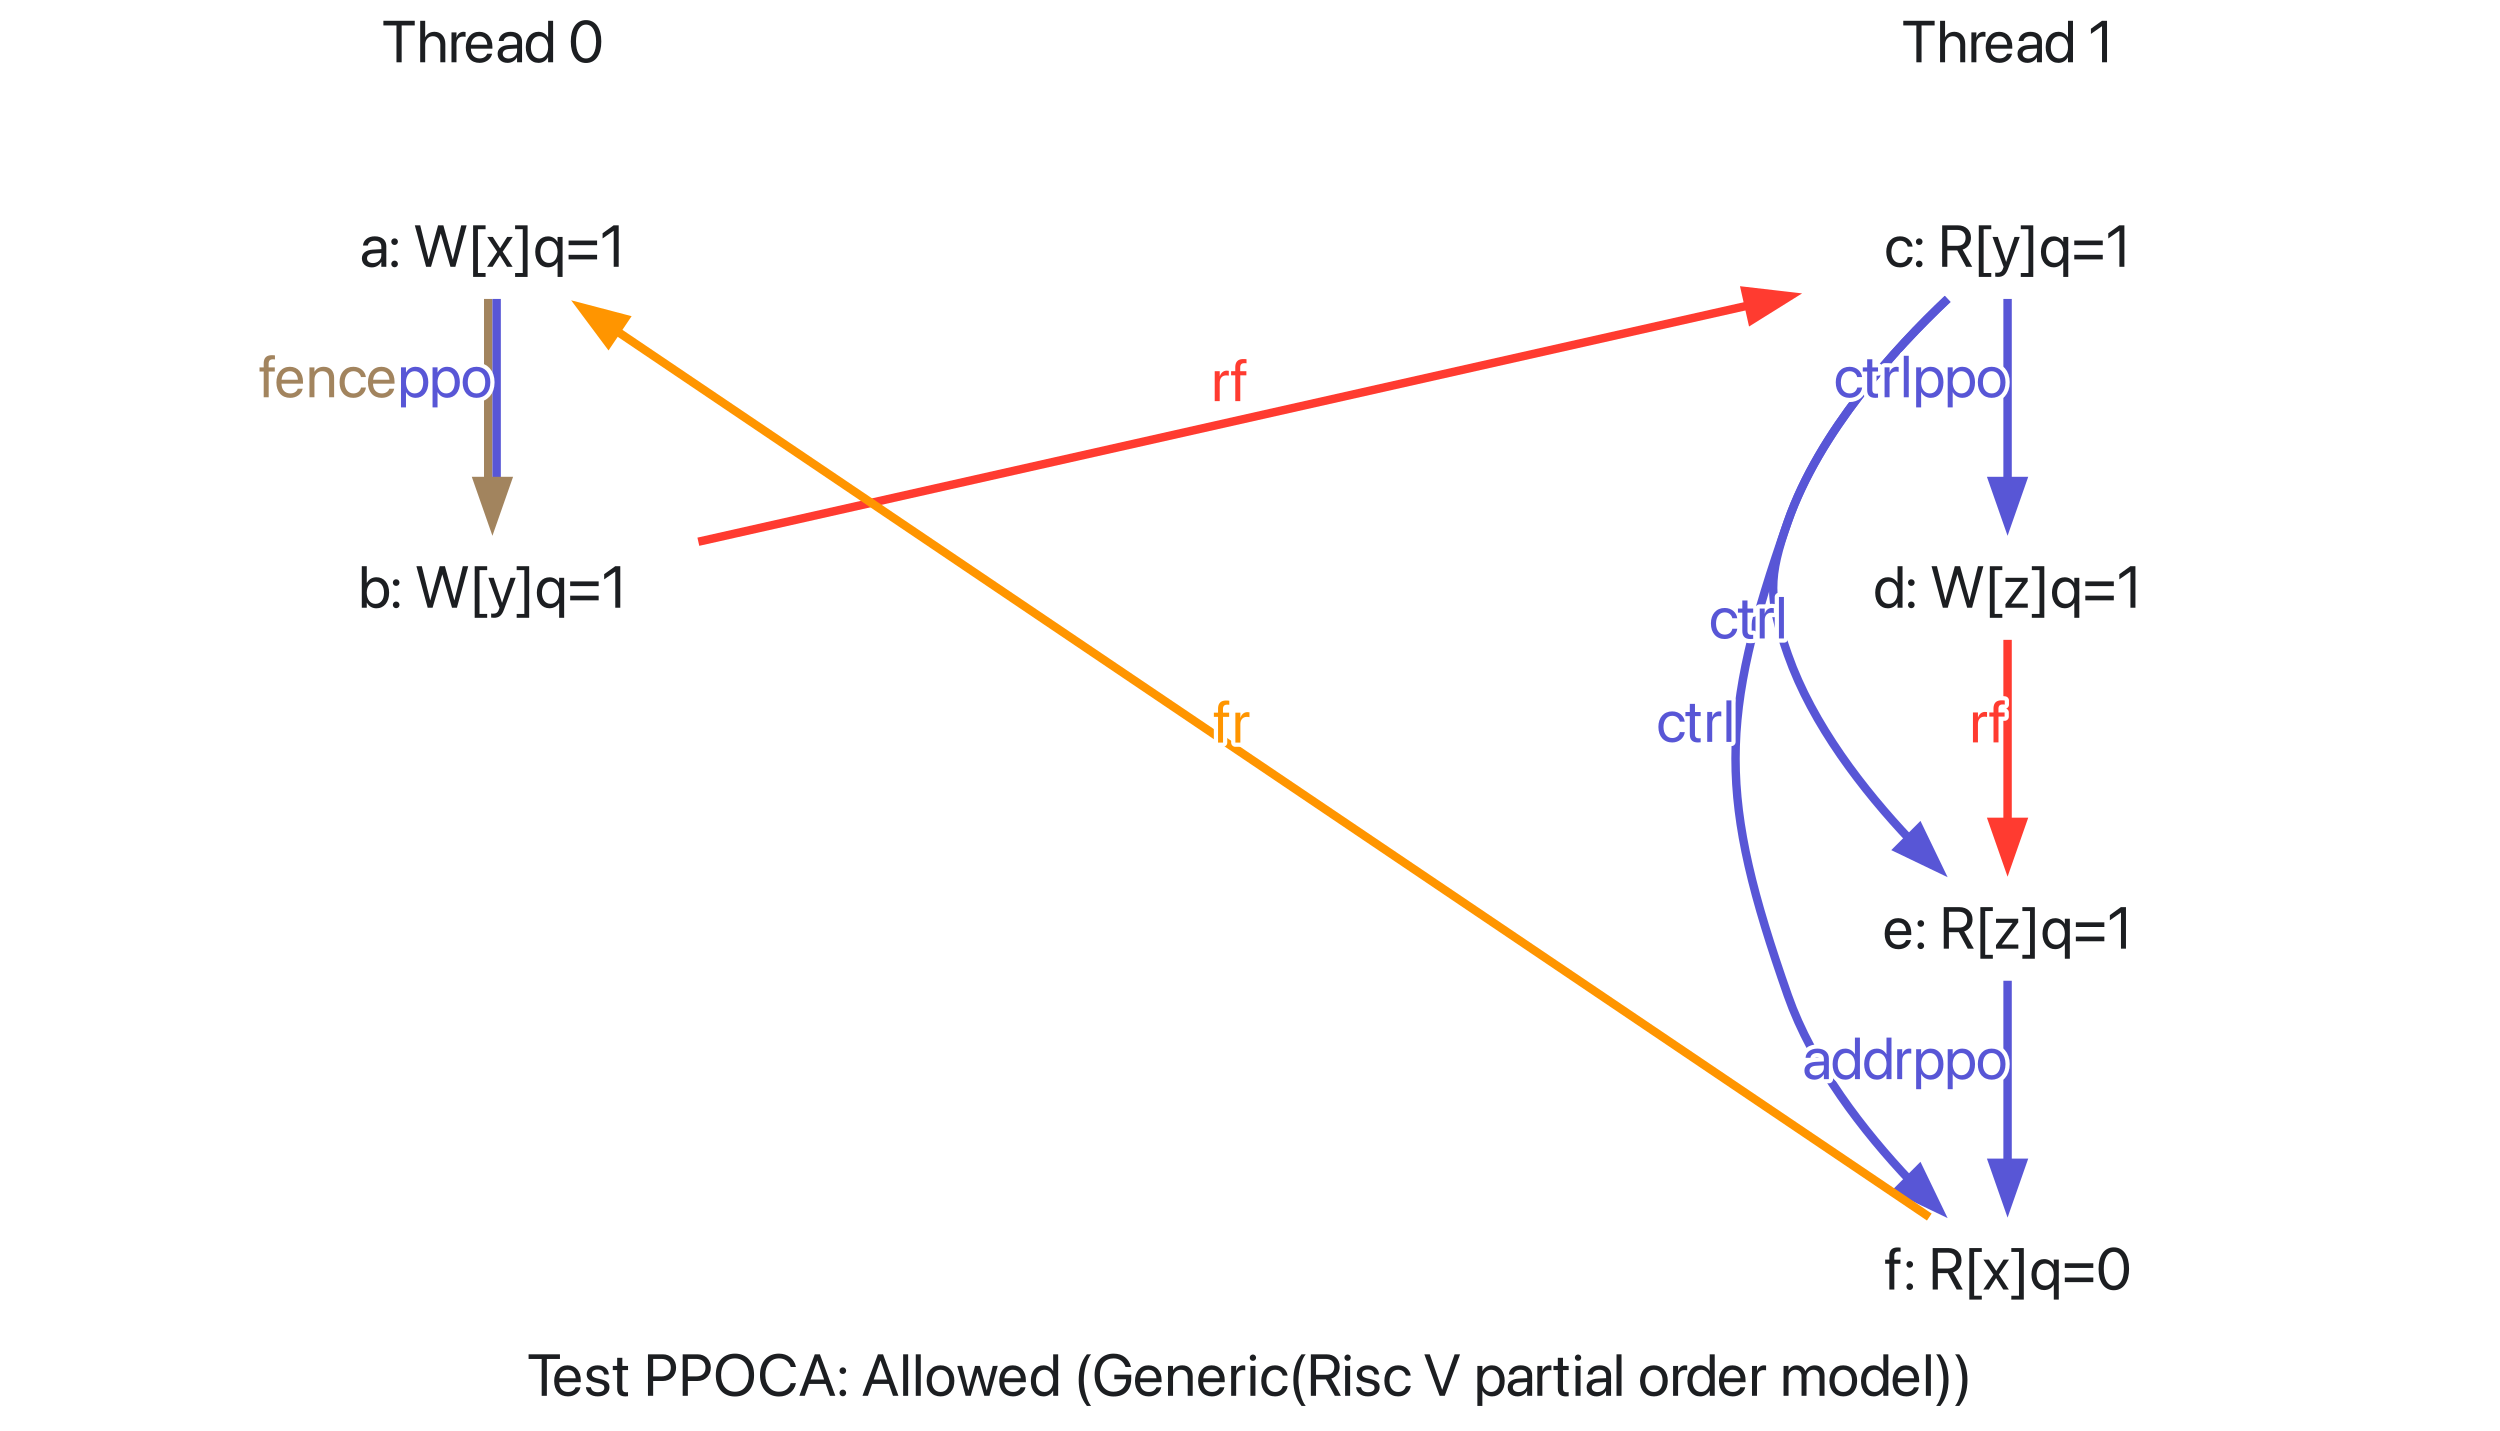 <svg xmlns="http://www.w3.org/2000/svg" xmlns:xlink="http://www.w3.org/1999/xlink" width="594" height="340"><defs><path id="c" d="M3.453 0h1.23v-8.758h3.11v-1.105H.343v1.105h3.11Zm0 0"/><path id="d" d="M3.7.137c1.55 0 2.714-.93 2.945-2.106l.015-.07H5.488l-.02.062c-.202.61-.84 1.059-1.741 1.059-1.266 0-2.07-.852-2.098-2.316h5.117v-.438c0-2.133-1.18-3.574-3.121-3.574s-3.2 1.512-3.2 3.71v.009C.426-1.293 1.657.137 3.7.137m-.083-6.332c1.04 0 1.805.652 1.922 2.03H1.65c.128-1.323.937-2.03 1.968-2.03m0 0"/><path id="e" d="M3.297.137c1.586 0 2.762-.875 2.762-2.121v-.004c0-1.012-.52-1.582-1.957-1.93l-1.13-.273c-.784-.192-1.105-.528-1.105-1.012v-.008c0-.629.531-1.043 1.395-1.043.883 0 1.406.457 1.504 1.149l.007.046h1.133l-.008-.09C5.813-6.335 4.82-7.245 3.262-7.245c-1.54 0-2.614.867-2.614 2.09v.008c0 1.027.653 1.648 1.993 1.968l1.125.274c.808.199 1.074.484 1.074 1v.004c0 .644-.574 1.047-1.54 1.047-.968 0-1.495-.418-1.64-1.13l-.012-.066H.457l.008.063C.609-.718 1.62.137 3.297.137m0 0"/><path id="f" d="M3.082.137c.234 0 .488-.028.637-.047v-.965c-.102.008-.239.027-.383.027-.637 0-.969-.21-.969-.972v-4.305H3.72v-.984H2.367v-1.922h-1.23v1.922H.097v.984h1.04v4.313c0 1.359.64 1.949 1.945 1.949m0 0"/><path id="h" d="M.957 0h1.23v-3.52h2.286c1.851 0 3.164-1.308 3.164-3.18v-.015c0-1.87-1.313-3.148-3.164-3.148H.957Zm3.2-8.77c1.41 0 2.222.77 2.222 2.07v.013c0 1.3-.813 2.074-2.223 2.074H2.188V-8.77Zm0 0"/><path id="i" d="M5.129.164c2.793 0 4.539-1.96 4.539-5.094v-.011c0-3.125-1.75-5.086-4.54-5.086-2.796 0-4.554 1.96-4.554 5.086v.011C.574-1.797 2.324.164 5.13.164m0-1.137c-2.024 0-3.297-1.53-3.297-3.957v-.011c0-2.43 1.277-3.954 3.297-3.954 2.008 0 3.281 1.532 3.281 3.954v.011c0 2.407-1.254 3.957-3.281 3.957m0 0"/><path id="j" d="M5.078.164c2.067 0 3.645-1.223 4.02-3.11l.015-.07H7.867l-.02.063c-.429 1.297-1.386 1.98-2.769 1.98-1.96 0-3.238-1.562-3.238-3.964v-.004c0-2.403 1.27-3.954 3.238-3.954 1.39 0 2.36.7 2.742 1.895l.047.148h1.246l-.015-.066c-.375-1.867-1.97-3.11-4.02-3.11-2.746 0-4.504 1.981-4.504 5.087v.003C.574-1.832 2.34.165 5.078.165m0 0"/><path id="k" d="M.172 0h1.293l.996-2.824h3.973L7.43 0h1.293L5.059-9.863H3.844Zm4.266-8.387h.027L6.063-3.87H2.836Zm0 0"/><path id="l" d="M1.504-5.195a.774.774 0 0 0 .781-.782.77.77 0 0 0-.781-.777.767.767 0 0 0-.777.777c0 .438.34.782.777.782m0 5.293a.774.774 0 0 0 .781-.782.774.774 0 0 0-.781-.78.77.77 0 0 0-.777.78c0 .438.34.782.777.782m0 0"/><path id="m" d="M.836 0h1.187v-9.863H.836Zm0 0"/><path id="n" d="M3.719.137c1.96 0 3.289-1.422 3.289-3.692v-.015c0-2.27-1.332-3.676-3.297-3.676C1.75-7.246.426-5.832.426-3.57v.015C.426-1.293 1.742.137 3.719.137m.008-1.055c-1.258 0-2.086-.96-2.086-2.637v-.015c0-1.66.836-2.625 2.07-2.625 1.258 0 2.078.957 2.078 2.625v.015c0 1.668-.812 2.637-2.062 2.637m0 0"/><path id="o" d="M2.18 0h1.21l1.602-5.504h.028L6.625 0h1.21l1.981-7.11H8.641L7.219-1.327H7.19L5.578-7.11H4.43L2.824-1.33h-.027l-1.422-5.78H.191Zm0 0"/><path id="p" d="M3.445.137c1.02 0 1.813-.512 2.258-1.34h.027V0h1.188v-9.863H5.73v3.941h-.027c-.445-.82-1.273-1.324-2.277-1.324-1.785 0-3 1.441-3 3.684v.007c0 2.243 1.203 3.692 3.02 3.692M3.68-.918c-1.258 0-2.04-1.004-2.04-2.637v-.007c0-1.622.782-2.633 2.04-2.633 1.195 0 2.054 1.047 2.054 2.633v.007c0 1.594-.851 2.637-2.054 2.637m0 0"/><path id="q" d="M3.242 2.395h.996c-.984-1.145-1.73-3.852-1.73-6.133 0-2.285.746-4.985 1.73-6.125h-.996C1.906-8.168 1.301-6.172 1.301-3.738c0 2.433.605 4.441 1.941 6.133m0 0"/><path id="r" d="M5.094.164c2.633 0 4.183-1.578 4.183-4.246v-.938H5.266v1.082h2.78v.176c0 1.657-1.202 2.79-2.952 2.79-2.012 0-3.262-1.532-3.262-4.012v-.008c0-2.434 1.23-3.903 3.262-3.903 1.386 0 2.343.72 2.8 1.97l.028.073h1.293L9.18-6.98c-.457-1.743-1.817-3.047-4.086-3.047-2.754 0-4.52 1.953-4.52 5.035v.008C.574-1.84 2.34.164 5.094.164m0 0"/><path id="s" d="M.773 0h1.188v-4.184c0-1.21.734-2.011 1.855-2.011 1.094 0 1.633.636 1.633 1.793V0h1.188v-4.613c0-1.621-.903-2.633-2.461-2.633-1.078 0-1.805.484-2.188 1.148h-.027v-1.011H.773Zm0 0"/><path id="t" d="M.773 0h1.188v-4.39c0-1.079.601-1.723 1.527-1.723.285 0 .54.035.633.07v-1.156c-.094-.012-.273-.047-.476-.047-.801 0-1.415.52-1.657 1.34h-.027V-7.11H.773Zm0 0"/><path id="u" d="M1.441-8.312a.744.744 0 0 0 .746-.747.74.74 0 0 0-.746-.746.74.74 0 0 0-.742.746c0 .41.332.746.742.746M.848 0h1.191v-7.11H.848Zm0 0"/><path id="v" d="M3.719.137c1.605 0 2.777-1.047 2.969-2.399l.003-.05H5.523l-.011.054c-.2.793-.82 1.34-1.793 1.34-1.23 0-2.078-.977-2.078-2.629v-.008c0-1.613.828-2.64 2.066-2.64 1.043 0 1.617.629 1.797 1.34l.012.054H6.68l-.008-.054C6.523-6.07 5.477-7.246 3.707-7.246 1.73-7.246.426-5.812.426-3.57v.007c0 2.262 1.277 3.7 3.293 3.7m0 0"/><path id="w" d="M.957 0h1.23v-3.902h2.36L6.66 0h1.442L5.816-4.094c1.23-.39 1.985-1.449 1.985-2.816v-.016c0-1.777-1.246-2.937-3.145-2.937H.957Zm1.23-4.992V-8.77h2.305c1.266 0 2.035.696 2.035 1.872v.015c0 1.207-.715 1.89-1.98 1.89Zm0 0"/><path id="x" d="M3.809 0h1.214L8.66-9.863H7.371L4.43-1.477h-.028L1.465-9.863H.172Zm0 0"/><path id="y" d="M.773 2.395h1.188v-3.586h.027C2.434-.371 3.262.137 4.266.137c1.785 0 3-1.442 3-3.684v-.008c0-2.242-1.203-3.691-3.02-3.691-1.02 0-1.812.512-2.258 1.34h-.027V-7.11H.773ZM4.012-.918c-1.196 0-2.055-1.043-2.055-2.629v-.008c0-1.593.852-2.64 2.055-2.64 1.258 0 2.039 1.008 2.039 2.64v.008c0 1.617-.781 2.629-2.04 2.629m0 0"/><path id="z" d="M2.852.137c.949 0 1.804-.512 2.222-1.293h.028V0h1.187v-4.914c0-1.422-1.05-2.332-2.734-2.332-1.676 0-2.692.941-2.797 2.113l-.004.074h1.148l.012-.062c.137-.637.711-1.074 1.629-1.074.988 0 1.559.527 1.559 1.394v.598l-2.04.113C1.43-3.992.485-3.234.485-2.023v.011c0 1.293.954 2.149 2.368 2.149M1.703-2.012v-.011c0-.664.547-1.086 1.496-1.141l1.903-.117v.582c0 1.031-.864 1.804-1.985 1.804-.855 0-1.414-.433-1.414-1.117m0 0"/><path id="A" d="M.773 0h1.188v-4.457c0-.992.684-1.738 1.629-1.738.883 0 1.457.57 1.457 1.43V0h1.187v-4.52c0-.968.664-1.675 1.606-1.675.937 0 1.476.582 1.476 1.558V0h1.192v-4.91c0-1.414-.91-2.336-2.317-2.336-1 0-1.832.512-2.23 1.367h-.027c-.309-.867-1.024-1.367-1.997-1.367-.914 0-1.624.473-1.949 1.176h-.027v-1.04H.773Zm0 0"/><path id="B" d="M1.273 2.395c1.332-1.692 1.942-3.7 1.942-6.133 0-2.434-.61-4.43-1.942-6.125h-1c.985 1.14 1.73 3.84 1.73 6.125 0 2.281-.745 4.988-1.73 6.133Zm0 0"/><path id="C" d="M.836 0h1.187v-4.148c0-1.211.73-2.047 1.832-2.047 1.11 0 1.766.761 1.766 2.047V0H6.81v-4.355c0-1.723-1.032-2.891-2.543-2.891-1.059 0-1.832.473-2.215 1.27h-.028v-3.887H.836Zm0 0"/><path id="D" d="M4.238.164c2.27 0 3.63-1.96 3.63-5.094v-.011c0-3.133-1.36-5.086-3.63-5.086S.621-8.074.621-4.941v.011C.621-1.797 1.97.164 4.238.164m0-1.074C2.734-.91 1.86-2.453 1.86-4.93v-.011c0-2.477.875-4.008 2.38-4.008 1.503 0 2.394 1.531 2.394 4.008v.011c0 2.477-.89 4.02-2.395 4.02m0 0"/><path id="E" d="M2.996 0h1.16l2.297-7.902h.027L8.777 0h1.164l2.684-9.863H11.34L9.352-1.766h-.028L7.09-9.863H5.844L3.609-1.766h-.027L1.594-9.863H.309Zm0 0"/><path id="F" d="M1.41 2.395h2.965v-.926H2.559V-8.934h1.816v-.93H1.41Zm0 0"/><path id="G" d="M.219 0h1.32l1.715-2.707h.027L4.984 0h1.32L3.938-3.602l2.399-3.507H5.012L3.324-4.445h-.027L1.586-7.11H.262L2.64-3.555Zm0 0"/><path id="H" d="M3.105 2.395V-9.863H.137v.93h1.82V1.468H.137v.926Zm0 0"/><path id="I" d="M5.73 2.395h1.188V-7.11H5.73v1.203h-.027c-.437-.785-1.23-1.328-2.238-1.328C1.66-7.234.425-5.79.425-3.57v.007C.426-1.328 1.649.126 3.438.126c1.02 0 1.84-.5 2.266-1.281h.027ZM3.7-.93c-1.266 0-2.06-1.004-2.06-2.632v-.008c0-1.59.794-2.61 2.06-2.61 1.202 0 2.03 1.032 2.03 2.61v.007C5.73-1.968 4.91-.93 3.7-.93m0 0"/><path id="J" d="M.848-5.14h6.77v-1.11H.847Zm0 3.382h6.77v-1.105H.847Zm0 0"/><path id="K" d="M3.316 0h1.188v-9.863H3.3L.676-7.977v1.235L3.289-8.56h.027Zm0 0"/><path id="L" d="M4.309.137c1.816 0 3.02-1.45 3.02-3.692v-.007c0-2.243-1.216-3.684-3-3.684-1.005 0-1.833.504-2.278 1.324h-.028v-3.941H.836V0h1.187v-1.203h.028c.445.828 1.238 1.34 2.258 1.34M4.074-.918c-1.203 0-2.058-1.043-2.058-2.637v-.007c0-1.586.863-2.633 2.058-2.633 1.258 0 2.04 1.011 2.04 2.633v.007c0 1.633-.782 2.637-2.04 2.637m0 0"/><path id="M" d="M1.457 2.395c1.285 0 1.906-.59 2.414-1.95l2.774-7.554h-1.25l-1.97 5.918h-.027L1.438-7.11H.163L2.804.008 2.66.41c-.289.809-.703 1-1.457 1-.144 0-.281-.023-.383-.043v.973c.153.027.403.055.637.055m0 0"/><path id="N" d="M1.156 0h1.188v-6.125h1.449v-.984H2.332v-.868c0-.707.328-1.039.984-1.039.184 0 .368.004.512.028v-.965A5 5 0 0 0 3.105-10c-1.312 0-1.949.648-1.949 2.016v.875H.164v.984h.992Zm0 0"/><path id="O" d="M.621 0h5.305v-.984H2.004v-.02l3.902-5.238v-.867H.63v.984h3.926v.02L.62-.848Zm0 0"/></defs><path fill="none" stroke="#A2845E" stroke-miterlimit="10" stroke-width="2" d="M116 71.027v43.633"/><path fill="none" stroke="#5856D6" stroke-miterlimit="10" stroke-width="2" d="M118 71.027v43.633"/><path fill="#A2845E" stroke="#A2845E" stroke-miterlimit="10" stroke-width="2" d="m120.5 114.281-3.5 10-3.5-10Zm0 0"/><path fill="none" stroke="#FF3B30" stroke-miterlimit="10" stroke-width="2" d="M165.926 128.715c64.793-14.578 179.07-40.29 249.613-56.16"/><path fill="#FF3B30" stroke="#FF3B30" stroke-miterlimit="10" stroke-width="2" d="m414.703 69.156 10.524 1.219-8.989 5.61Zm0 0"/><path fill="none" stroke="#5856D6" stroke-miterlimit="10" stroke-width="2" d="M477 71.027v43.633"/><path fill="#5856D6" stroke="#5856D6" stroke-miterlimit="10" stroke-width="2" d="m480.5 114.281-3.5 10-3.5-10Zm0 0"/><path fill="none" stroke="#5856D6" stroke-miterlimit="10" stroke-width="2" d="M462.758 71.023c-12.723 12.004-30.465 31.54-37.957 52.875-4.66 13.274-4.66 18.38 0 31.653 5.851 16.668 17.965 32.238 29.047 43.976"/><path fill="#5856D6" stroke="#5856D6" stroke-miterlimit="10" stroke-width="2" d="m456.016 196.746 4.601 9.543-9.55-4.59Zm0 0"/><path fill="none" stroke="#5856D6" stroke-miterlimit="10" stroke-width="2" d="M462.758 71.023c-12.723 12.004-30.465 31.54-37.957 52.875-16.586 47.243-16.586 65.41 0 112.653 5.851 16.668 17.965 32.238 29.047 43.976"/><path fill="#5856D6" stroke="#5856D6" stroke-miterlimit="10" stroke-width="2" d="m456.016 277.746 4.601 9.543-9.55-4.59Zm0 0"/><path fill="none" stroke="#FF3B30" stroke-miterlimit="10" stroke-width="2" d="M477 152.027v43.633"/><path fill="#FF3B30" stroke="#FF3B30" stroke-miterlimit="10" stroke-width="2" d="m480.5 195.281-3.5 10-3.5-10Zm0 0"/><path fill="none" stroke="#5856D6" stroke-miterlimit="10" stroke-width="2" d="M477 233.027v43.633"/><path fill="#5856D6" stroke="#5856D6" stroke-miterlimit="10" stroke-width="2" d="m480.5 276.281-3.5 10-3.5-10Zm0 0"/><path fill="none" stroke="#FF9500" stroke-miterlimit="10" stroke-width="2" d="M458.402 289.172c-58.765-39.668-240.804-162.543-312.222-210.75"/><path fill="#FF9500" stroke="#FF9500" stroke-miterlimit="10" stroke-width="2" d="m144.543 81.54-6.332-8.497 10.246 2.691Zm0 0"/><g fill="none" stroke="#FFF" stroke-linecap="round" stroke-linejoin="round" stroke-width="2"><use xlink:href="#c" x="125.25" y="331.648"/><use xlink:href="#d" x="131.25" y="331.648"/><use xlink:href="#e" x="138.75" y="331.648"/><use xlink:href="#f" x="145.5" y="331.648"/><use xlink:href="#g" x="150" y="331.648"/><use xlink:href="#h" x="153" y="331.648"/><use xlink:href="#h" x="161.25" y="331.648"/><use xlink:href="#i" x="169.5" y="331.648"/><use xlink:href="#j" x="180" y="331.648"/><use xlink:href="#k" x="189.75" y="331.648"/><use xlink:href="#l" x="198.75" y="331.648"/><use xlink:href="#g" x="201.75" y="331.648"/><use xlink:href="#k" x="204.75" y="331.648"/><use xlink:href="#m" x="213.75" y="331.648"/><use xlink:href="#m" x="216.75" y="331.648"/><use xlink:href="#n" x="219.75" y="331.648"/><use xlink:href="#o" x="227.25" y="331.648"/><use xlink:href="#d" x="237" y="331.648"/><use xlink:href="#p" x="244.5" y="331.648"/><use xlink:href="#g" x="252" y="331.648"/><use xlink:href="#q" x="255" y="331.648"/><use xlink:href="#r" x="259.5" y="331.648"/><use xlink:href="#d" x="269.25" y="331.648"/><use xlink:href="#s" x="276.75" y="331.648"/><use xlink:href="#d" x="284.25" y="331.648"/><use xlink:href="#t" x="291.75" y="331.648"/><use xlink:href="#u" x="296.25" y="331.648"/><use xlink:href="#v" x="299.25" y="331.648"/><use xlink:href="#q" x="306" y="331.648"/><use xlink:href="#w" x="310.5" y="331.648"/><use xlink:href="#u" x="318.75" y="331.648"/><use xlink:href="#e" x="321.75" y="331.648"/><use xlink:href="#v" x="328.5" y="331.648"/><use xlink:href="#g" x="335.25" y="331.648"/><use xlink:href="#x" x="338.25" y="331.648"/><use xlink:href="#g" x="347.25" y="331.648"/><use xlink:href="#y" x="350.25" y="331.648"/><use xlink:href="#z" x="357.75" y="331.648"/><use xlink:href="#t" x="364.5" y="331.648"/><use xlink:href="#f" x="369" y="331.648"/><use xlink:href="#u" x="373.5" y="331.648"/><use xlink:href="#z" x="376.5" y="331.648"/><use xlink:href="#m" x="383.25" y="331.648"/><use xlink:href="#g" x="386.25" y="331.648"/><use xlink:href="#n" x="389.25" y="331.648"/><use xlink:href="#t" x="396.75" y="331.648"/><use xlink:href="#p" x="400.5" y="331.648"/><use xlink:href="#d" x="408" y="331.648"/><use xlink:href="#t" x="415.5" y="331.648"/><use xlink:href="#g" x="420" y="331.648"/><use xlink:href="#A" x="423" y="331.648"/><use xlink:href="#n" x="434.25" y="331.648"/><use xlink:href="#p" x="441.75" y="331.648"/><use xlink:href="#d" x="449.25" y="331.648"/><use xlink:href="#m" x="456.75" y="331.648"/><use xlink:href="#B" x="459.75" y="331.648"/><use xlink:href="#B" x="464.25" y="331.648"/></g><g fill="#1C1E21"><use xlink:href="#c" x="125.25" y="331.648"/><use xlink:href="#d" x="131.25" y="331.648"/><use xlink:href="#e" x="138.75" y="331.648"/><use xlink:href="#f" x="145.5" y="331.648"/><use xlink:href="#g" x="150" y="331.648"/><use xlink:href="#h" x="153" y="331.648"/><use xlink:href="#h" x="161.25" y="331.648"/><use xlink:href="#i" x="169.5" y="331.648"/><use xlink:href="#j" x="180" y="331.648"/><use xlink:href="#k" x="189.75" y="331.648"/><use xlink:href="#l" x="198.75" y="331.648"/><use xlink:href="#g" x="201.75" y="331.648"/><use xlink:href="#k" x="204.75" y="331.648"/><use xlink:href="#m" x="213.75" y="331.648"/><use xlink:href="#m" x="216.75" y="331.648"/><use xlink:href="#n" x="219.75" y="331.648"/><use xlink:href="#o" x="227.25" y="331.648"/><use xlink:href="#d" x="237" y="331.648"/><use xlink:href="#p" x="244.5" y="331.648"/><use xlink:href="#g" x="252" y="331.648"/><use xlink:href="#q" x="255" y="331.648"/><use xlink:href="#r" x="259.5" y="331.648"/><use xlink:href="#d" x="269.25" y="331.648"/><use xlink:href="#s" x="276.75" y="331.648"/><use xlink:href="#d" x="284.25" y="331.648"/><use xlink:href="#t" x="291.75" y="331.648"/><use xlink:href="#u" x="296.25" y="331.648"/><use xlink:href="#v" x="299.25" y="331.648"/><use xlink:href="#q" x="306" y="331.648"/><use xlink:href="#w" x="310.5" y="331.648"/><use xlink:href="#u" x="318.75" y="331.648"/><use xlink:href="#e" x="321.75" y="331.648"/><use xlink:href="#v" x="328.5" y="331.648"/><use xlink:href="#g" x="335.25" y="331.648"/><use xlink:href="#x" x="338.25" y="331.648"/><use xlink:href="#g" x="347.25" y="331.648"/><use xlink:href="#y" x="350.25" y="331.648"/><use xlink:href="#z" x="357.75" y="331.648"/><use xlink:href="#t" x="364.5" y="331.648"/><use xlink:href="#f" x="369" y="331.648"/><use xlink:href="#u" x="373.5" y="331.648"/><use xlink:href="#z" x="376.5" y="331.648"/><use xlink:href="#m" x="383.25" y="331.648"/><use xlink:href="#g" x="386.25" y="331.648"/><use xlink:href="#n" x="389.25" y="331.648"/><use xlink:href="#t" x="396.75" y="331.648"/><use xlink:href="#p" x="400.5" y="331.648"/><use xlink:href="#d" x="408" y="331.648"/><use xlink:href="#t" x="415.5" y="331.648"/><use xlink:href="#g" x="420" y="331.648"/><use xlink:href="#A" x="423" y="331.648"/><use xlink:href="#n" x="434.25" y="331.648"/><use xlink:href="#p" x="441.75" y="331.648"/><use xlink:href="#d" x="449.25" y="331.648"/><use xlink:href="#m" x="456.75" y="331.648"/><use xlink:href="#B" x="459.75" y="331.648"/><use xlink:href="#B" x="464.25" y="331.648"/></g><g fill="none" stroke="#FFF" stroke-linecap="round" stroke-linejoin="round" stroke-width="2"><use xlink:href="#c" x="90.75" y="14.801"/><use xlink:href="#C" x="99" y="14.801"/><use xlink:href="#t" x="106.5" y="14.801"/><use xlink:href="#d" x="110.25" y="14.801"/><use xlink:href="#z" x="117.75" y="14.801"/><use xlink:href="#p" x="124.5" y="14.801"/><use xlink:href="#g" x="132" y="14.801"/><use xlink:href="#D" x="135" y="14.801"/></g><g fill="#1C1E21"><use xlink:href="#c" x="90.75" y="14.801"/><use xlink:href="#C" x="99" y="14.801"/><use xlink:href="#t" x="106.5" y="14.801"/><use xlink:href="#d" x="110.25" y="14.801"/><use xlink:href="#z" x="117.75" y="14.801"/><use xlink:href="#p" x="124.5" y="14.801"/><use xlink:href="#g" x="132" y="14.801"/><use xlink:href="#D" x="135" y="14.801"/></g><g fill="none" stroke="#FFF" stroke-linecap="round" stroke-linejoin="round" stroke-width="2"><use xlink:href="#z" x="85.5" y="63.398"/><use xlink:href="#l" x="92.25" y="63.398"/><use xlink:href="#g" x="95.25" y="63.398"/><use xlink:href="#E" x="98.25" y="63.398"/><use xlink:href="#F" x="111" y="63.398"/><use xlink:href="#G" x="115.5" y="63.398"/><use xlink:href="#H" x="122.25" y="63.398"/><use xlink:href="#I" x="126.75" y="63.398"/><use xlink:href="#J" x="134.25" y="63.398"/><use xlink:href="#K" x="142.5" y="63.398"/></g><g fill="#1C1E21"><use xlink:href="#z" x="85.5" y="63.398"/><use xlink:href="#l" x="92.25" y="63.398"/><use xlink:href="#g" x="95.25" y="63.398"/><use xlink:href="#E" x="98.25" y="63.398"/><use xlink:href="#F" x="111" y="63.398"/><use xlink:href="#G" x="115.5" y="63.398"/><use xlink:href="#H" x="122.25" y="63.398"/><use xlink:href="#I" x="126.75" y="63.398"/><use xlink:href="#J" x="134.25" y="63.398"/><use xlink:href="#K" x="142.5" y="63.398"/></g><g fill="none" stroke="#FFF" stroke-linecap="round" stroke-linejoin="round" stroke-width="2"><use xlink:href="#L" x="85.125" y="144.398"/><use xlink:href="#l" x="92.625" y="144.398"/><use xlink:href="#g" x="95.625" y="144.398"/><use xlink:href="#E" x="98.625" y="144.398"/><use xlink:href="#F" x="111.375" y="144.398"/><use xlink:href="#M" x="115.875" y="144.398"/><use xlink:href="#H" x="122.625" y="144.398"/><use xlink:href="#I" x="127.125" y="144.398"/><use xlink:href="#J" x="134.625" y="144.398"/><use xlink:href="#K" x="142.875" y="144.398"/></g><g fill="#1C1E21"><use xlink:href="#L" x="85.125" y="144.398"/><use xlink:href="#l" x="92.625" y="144.398"/><use xlink:href="#g" x="95.625" y="144.398"/><use xlink:href="#E" x="98.625" y="144.398"/><use xlink:href="#F" x="111.375" y="144.398"/><use xlink:href="#M" x="115.875" y="144.398"/><use xlink:href="#H" x="122.625" y="144.398"/><use xlink:href="#I" x="127.125" y="144.398"/><use xlink:href="#J" x="134.625" y="144.398"/><use xlink:href="#K" x="142.875" y="144.398"/></g><g fill="none" stroke="#FFF" stroke-linecap="round" stroke-linejoin="round" stroke-width="2"><use xlink:href="#N" x="61.5" y="94.395"/><use xlink:href="#d" x="65.25" y="94.395"/><use xlink:href="#s" x="72.75" y="94.395"/><use xlink:href="#v" x="80.25" y="94.395"/><use xlink:href="#d" x="87" y="94.395"/></g><g fill="#A2845E"><use xlink:href="#N" x="61.5" y="94.395"/><use xlink:href="#d" x="65.25" y="94.395"/><use xlink:href="#s" x="72.75" y="94.395"/><use xlink:href="#v" x="80.25" y="94.395"/><use xlink:href="#d" x="87" y="94.395"/></g><g fill="none" stroke="#FFF" stroke-linecap="round" stroke-linejoin="round" stroke-width="2"><use xlink:href="#y" x="94.5" y="94.395"/><use xlink:href="#y" x="102" y="94.395"/><use xlink:href="#n" x="109.5" y="94.395"/></g><g fill="#5856D6"><use xlink:href="#y" x="94.5" y="94.395"/><use xlink:href="#y" x="102" y="94.395"/><use xlink:href="#n" x="109.5" y="94.395"/></g><g fill="none" stroke="#FFF" stroke-linecap="round" stroke-linejoin="round" stroke-width="2"><use xlink:href="#v" x="447.75" y="63.398"/><use xlink:href="#l" x="454.5" y="63.398"/><use xlink:href="#g" x="457.5" y="63.398"/><use xlink:href="#w" x="460.5" y="63.398"/><use xlink:href="#F" x="468.75" y="63.398"/><use xlink:href="#M" x="473.25" y="63.398"/><use xlink:href="#H" x="480" y="63.398"/><use xlink:href="#I" x="484.5" y="63.398"/><use xlink:href="#J" x="492" y="63.398"/><use xlink:href="#K" x="500.25" y="63.398"/></g><g fill="#1C1E21"><use xlink:href="#v" x="447.75" y="63.398"/><use xlink:href="#l" x="454.5" y="63.398"/><use xlink:href="#g" x="457.5" y="63.398"/><use xlink:href="#w" x="460.5" y="63.398"/><use xlink:href="#F" x="468.75" y="63.398"/><use xlink:href="#M" x="473.25" y="63.398"/><use xlink:href="#H" x="480" y="63.398"/><use xlink:href="#I" x="484.5" y="63.398"/><use xlink:href="#J" x="492" y="63.398"/><use xlink:href="#K" x="500.25" y="63.398"/></g><g fill="none" stroke="#FFF" stroke-linecap="round" stroke-linejoin="round" stroke-width="2"><use xlink:href="#t" x="287.844" y="95.309"/><use xlink:href="#N" x="292.344" y="95.309"/></g><g fill="#FF3B30"><use xlink:href="#t" x="287.844" y="95.309"/><use xlink:href="#N" x="292.344" y="95.309"/></g><g fill="none" stroke="#FFF" stroke-linecap="round" stroke-linejoin="round" stroke-width="2"><use xlink:href="#c" x="451.875" y="14.801"/><use xlink:href="#C" x="460.125" y="14.801"/><use xlink:href="#t" x="467.625" y="14.801"/><use xlink:href="#d" x="471.375" y="14.801"/><use xlink:href="#z" x="478.875" y="14.801"/><use xlink:href="#p" x="485.625" y="14.801"/><use xlink:href="#g" x="493.125" y="14.801"/><use xlink:href="#K" x="496.125" y="14.801"/></g><g fill="#1C1E21"><use xlink:href="#c" x="451.875" y="14.801"/><use xlink:href="#C" x="460.125" y="14.801"/><use xlink:href="#t" x="467.625" y="14.801"/><use xlink:href="#d" x="471.375" y="14.801"/><use xlink:href="#z" x="478.875" y="14.801"/><use xlink:href="#p" x="485.625" y="14.801"/><use xlink:href="#g" x="493.125" y="14.801"/><use xlink:href="#K" x="496.125" y="14.801"/></g><g fill="none" stroke="#FFF" stroke-linecap="round" stroke-linejoin="round" stroke-width="2"><use xlink:href="#p" x="445.125" y="144.398"/><use xlink:href="#l" x="452.625" y="144.398"/><use xlink:href="#g" x="455.625" y="144.398"/><use xlink:href="#E" x="458.625" y="144.398"/><use xlink:href="#F" x="471.375" y="144.398"/><use xlink:href="#O" x="475.875" y="144.398"/><use xlink:href="#H" x="482.625" y="144.398"/><use xlink:href="#I" x="487.125" y="144.398"/><use xlink:href="#J" x="494.625" y="144.398"/><use xlink:href="#K" x="502.875" y="144.398"/></g><g fill="#1C1E21"><use xlink:href="#p" x="445.125" y="144.398"/><use xlink:href="#l" x="452.625" y="144.398"/><use xlink:href="#g" x="455.625" y="144.398"/><use xlink:href="#E" x="458.625" y="144.398"/><use xlink:href="#F" x="471.375" y="144.398"/><use xlink:href="#O" x="475.875" y="144.398"/><use xlink:href="#H" x="482.625" y="144.398"/><use xlink:href="#I" x="487.125" y="144.398"/><use xlink:href="#J" x="494.625" y="144.398"/><use xlink:href="#K" x="502.875" y="144.398"/></g><g fill="none" stroke="#FFF" stroke-linecap="round" stroke-linejoin="round" stroke-width="2"><use xlink:href="#v" x="435.75" y="94.395"/><use xlink:href="#f" x="442.5" y="94.395"/><use xlink:href="#t" x="447" y="94.395"/><use xlink:href="#m" x="451.5" y="94.395"/></g><g fill="#5856D6"><use xlink:href="#v" x="435.75" y="94.395"/><use xlink:href="#f" x="442.5" y="94.395"/><use xlink:href="#t" x="447" y="94.395"/><use xlink:href="#m" x="451.5" y="94.395"/></g><g fill="none" stroke="#FFF" stroke-linecap="round" stroke-linejoin="round" stroke-width="2"><use xlink:href="#y" x="454.5" y="94.395"/><use xlink:href="#y" x="462" y="94.395"/><use xlink:href="#n" x="469.5" y="94.395"/></g><g fill="#5856D6"><use xlink:href="#y" x="454.5" y="94.395"/><use xlink:href="#y" x="462" y="94.395"/><use xlink:href="#n" x="469.5" y="94.395"/></g><g fill="none" stroke="#FFF" stroke-linecap="round" stroke-linejoin="round" stroke-width="2"><use xlink:href="#d" x="447.375" y="225.398"/><use xlink:href="#l" x="454.875" y="225.398"/><use xlink:href="#g" x="457.875" y="225.398"/><use xlink:href="#w" x="460.875" y="225.398"/><use xlink:href="#F" x="469.125" y="225.398"/><use xlink:href="#O" x="473.625" y="225.398"/><use xlink:href="#H" x="480.375" y="225.398"/><use xlink:href="#I" x="484.875" y="225.398"/><use xlink:href="#J" x="492.375" y="225.398"/><use xlink:href="#K" x="500.625" y="225.398"/></g><g fill="#1C1E21"><use xlink:href="#d" x="447.375" y="225.398"/><use xlink:href="#l" x="454.875" y="225.398"/><use xlink:href="#g" x="457.875" y="225.398"/><use xlink:href="#w" x="460.875" y="225.398"/><use xlink:href="#F" x="469.125" y="225.398"/><use xlink:href="#O" x="473.625" y="225.398"/><use xlink:href="#H" x="480.375" y="225.398"/><use xlink:href="#I" x="484.875" y="225.398"/><use xlink:href="#J" x="492.375" y="225.398"/><use xlink:href="#K" x="500.625" y="225.398"/></g><g fill="none" stroke="#FFF" stroke-linecap="round" stroke-linejoin="round" stroke-width="2"><use xlink:href="#v" x="406.086" y="151.699"/><use xlink:href="#f" x="412.836" y="151.699"/><use xlink:href="#t" x="417.336" y="151.699"/><use xlink:href="#m" x="421.836" y="151.699"/></g><g fill="#5856D6"><use xlink:href="#v" x="406.086" y="151.699"/><use xlink:href="#f" x="412.836" y="151.699"/><use xlink:href="#t" x="417.336" y="151.699"/><use xlink:href="#m" x="421.836" y="151.699"/></g><g fill="none" stroke="#FFF" stroke-linecap="round" stroke-linejoin="round" stroke-width="2"><use xlink:href="#N" x="447.75" y="306.398"/><use xlink:href="#l" x="452.25" y="306.398"/><use xlink:href="#g" x="455.25" y="306.398"/><use xlink:href="#w" x="458.25" y="306.398"/><use xlink:href="#F" x="466.5" y="306.398"/><use xlink:href="#G" x="471" y="306.398"/><use xlink:href="#H" x="477.75" y="306.398"/><use xlink:href="#I" x="482.25" y="306.398"/><use xlink:href="#J" x="489.75" y="306.398"/><use xlink:href="#D" x="498" y="306.398"/></g><g fill="#1C1E21"><use xlink:href="#N" x="447.75" y="306.398"/><use xlink:href="#l" x="452.25" y="306.398"/><use xlink:href="#g" x="455.25" y="306.398"/><use xlink:href="#w" x="458.25" y="306.398"/><use xlink:href="#F" x="466.5" y="306.398"/><use xlink:href="#G" x="471" y="306.398"/><use xlink:href="#H" x="477.75" y="306.398"/><use xlink:href="#I" x="482.25" y="306.398"/><use xlink:href="#J" x="489.75" y="306.398"/><use xlink:href="#D" x="498" y="306.398"/></g><g fill="none" stroke="#FFF" stroke-linecap="round" stroke-linejoin="round" stroke-width="2"><use xlink:href="#v" x="393.609" y="176.273"/><use xlink:href="#f" x="400.359" y="176.273"/><use xlink:href="#t" x="404.859" y="176.273"/><use xlink:href="#m" x="409.359" y="176.273"/></g><g fill="#5856D6"><use xlink:href="#v" x="393.609" y="176.273"/><use xlink:href="#f" x="400.359" y="176.273"/><use xlink:href="#t" x="404.859" y="176.273"/><use xlink:href="#m" x="409.359" y="176.273"/></g><g fill="none" stroke="#FFF" stroke-linecap="round" stroke-linejoin="round" stroke-width="2"><use xlink:href="#t" x="468" y="176.395"/><use xlink:href="#N" x="472.5" y="176.395"/></g><g fill="#FF3B30"><use xlink:href="#t" x="468" y="176.395"/><use xlink:href="#N" x="472.5" y="176.395"/></g><g fill="none" stroke="#FFF" stroke-linecap="round" stroke-linejoin="round" stroke-width="2"><use xlink:href="#z" x="428.25" y="256.395"/><use xlink:href="#p" x="435" y="256.395"/><use xlink:href="#p" x="442.5" y="256.395"/><use xlink:href="#t" x="450" y="256.395"/></g><g fill="#5856D6"><use xlink:href="#z" x="428.25" y="256.395"/><use xlink:href="#p" x="435" y="256.395"/><use xlink:href="#p" x="442.5" y="256.395"/><use xlink:href="#t" x="450" y="256.395"/></g><g fill="none" stroke="#FFF" stroke-linecap="round" stroke-linejoin="round" stroke-width="2"><use xlink:href="#y" x="454.5" y="256.395"/><use xlink:href="#y" x="462" y="256.395"/><use xlink:href="#n" x="469.5" y="256.395"/></g><g fill="#5856D6"><use xlink:href="#y" x="454.5" y="256.395"/><use xlink:href="#y" x="462" y="256.395"/><use xlink:href="#n" x="469.5" y="256.395"/></g><g fill="none" stroke="#FFF" stroke-linecap="round" stroke-linejoin="round" stroke-width="2"><use xlink:href="#N" x="288.25" y="176.445"/><use xlink:href="#t" x="292.75" y="176.445"/></g><g fill="#FF9500"><use xlink:href="#N" x="288.25" y="176.445"/><use xlink:href="#t" x="292.75" y="176.445"/></g></svg>